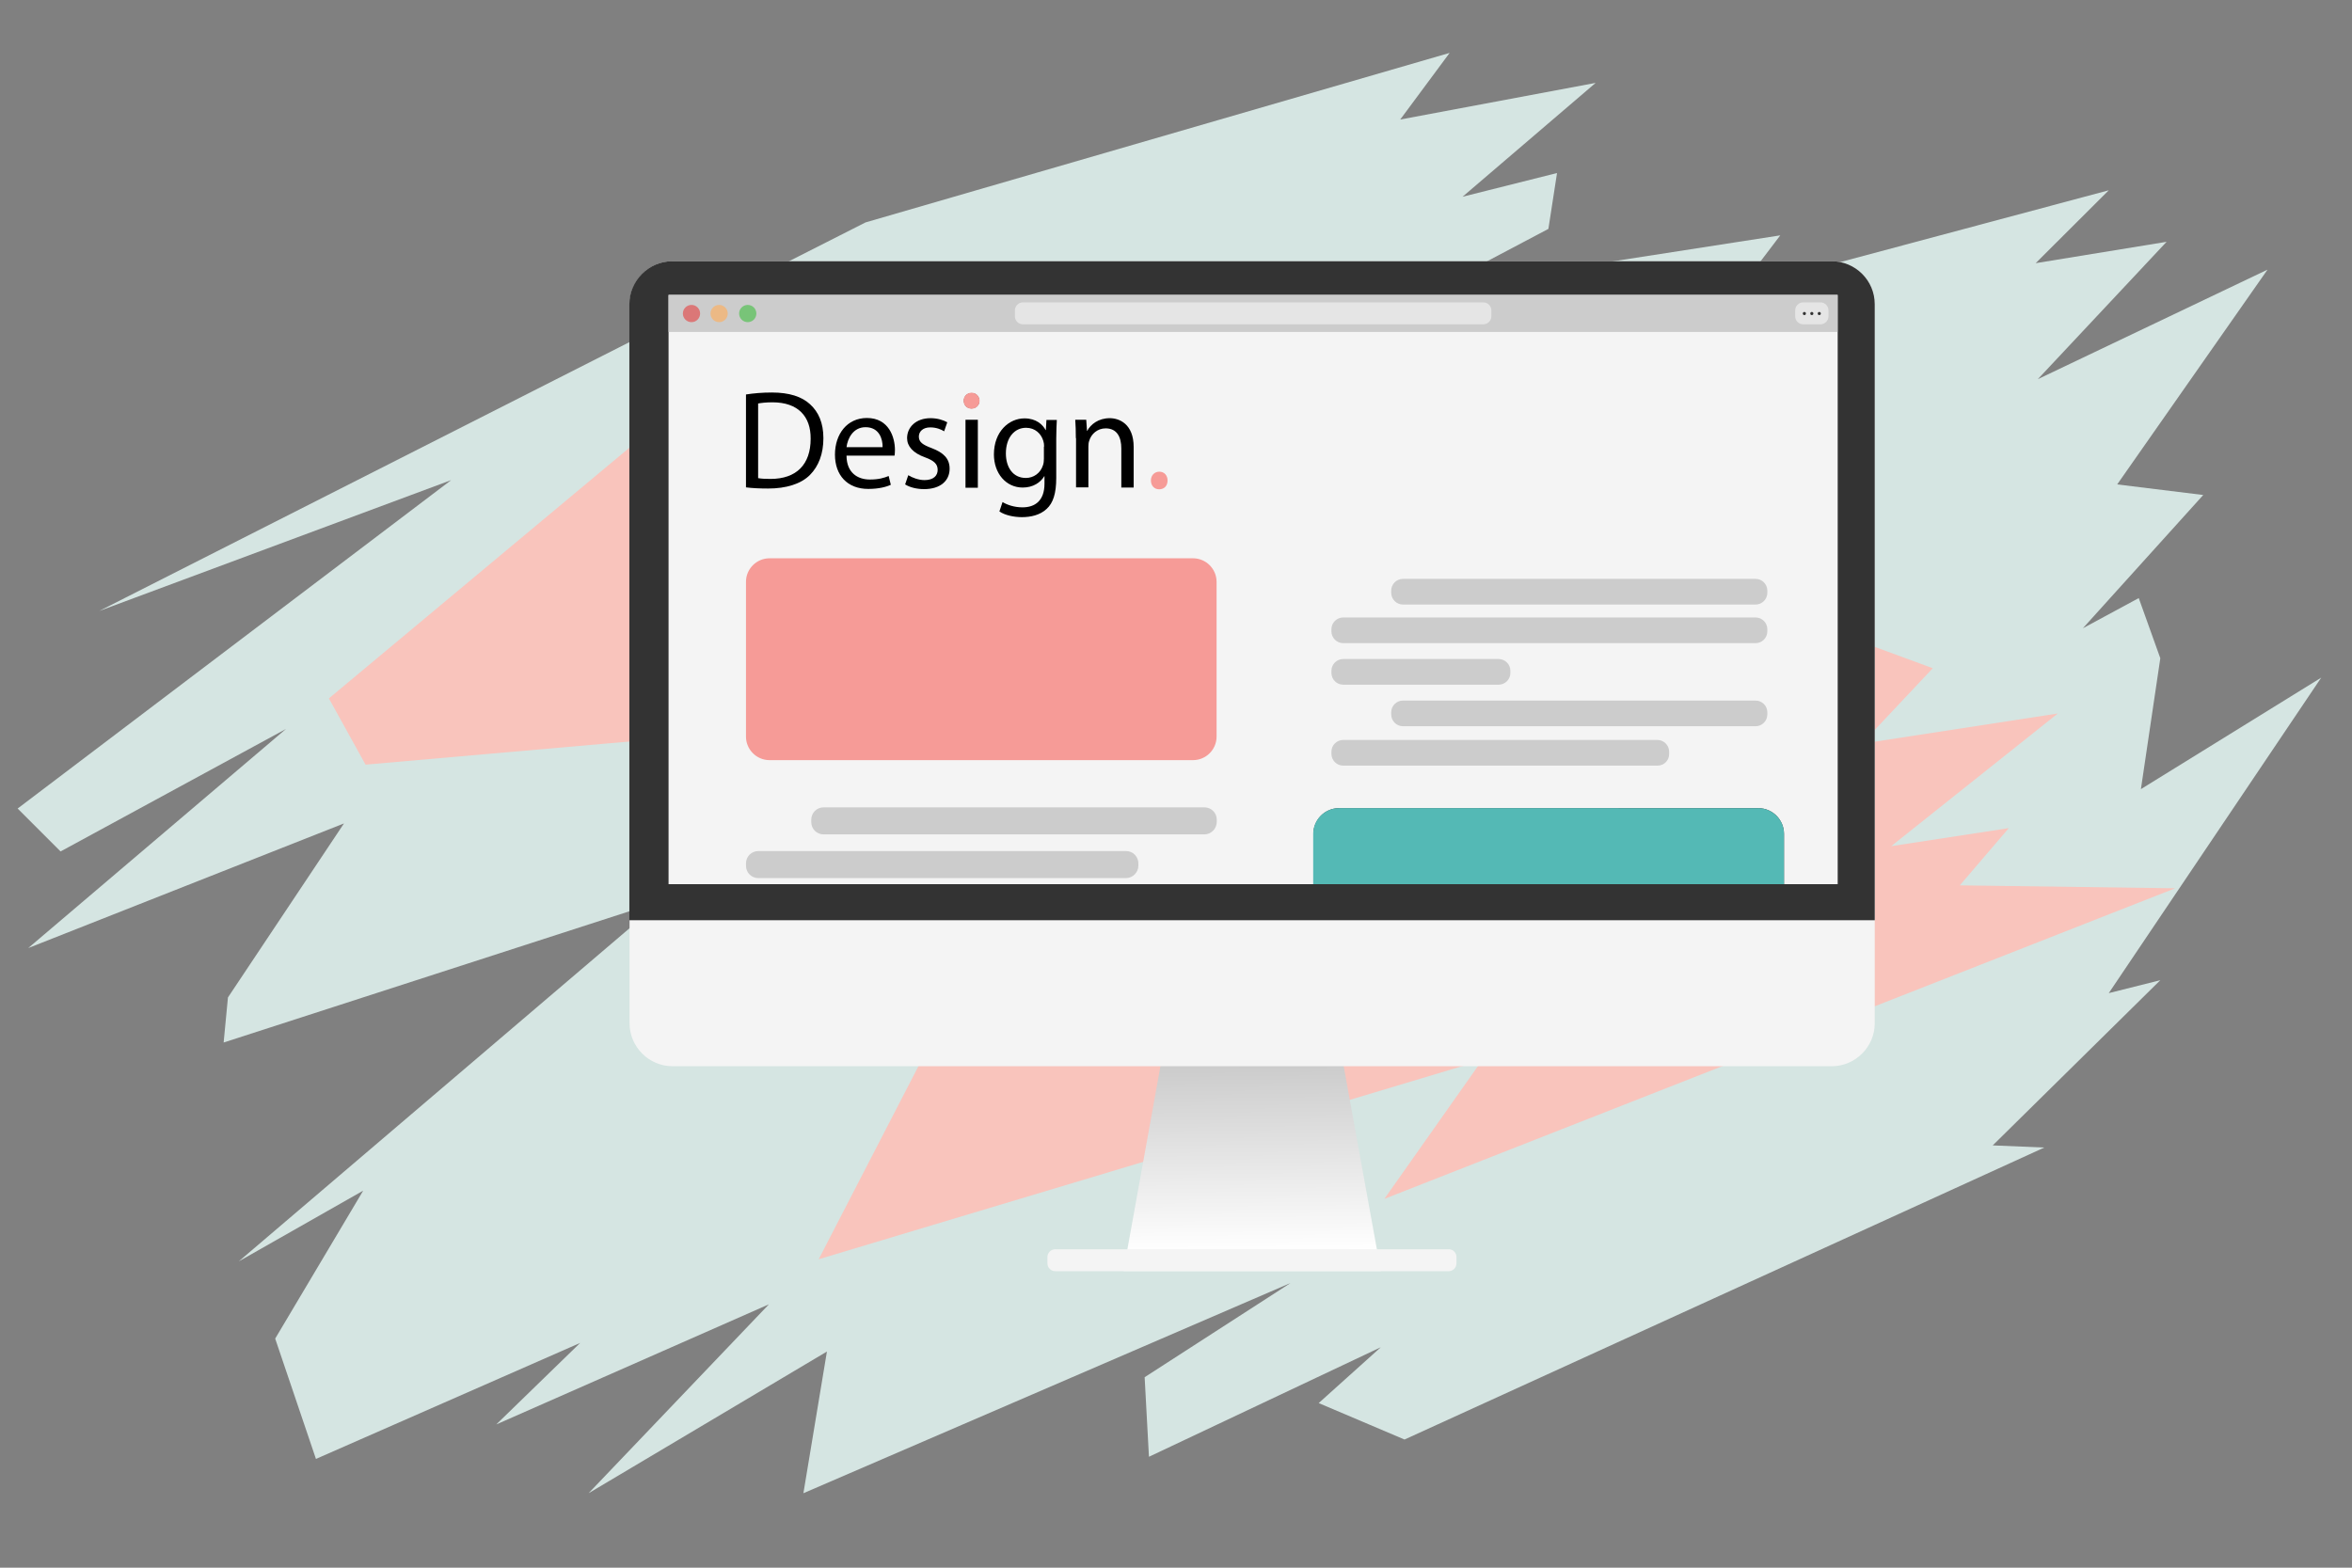 <?xml version="1.0" encoding="utf-8"?>
<!-- Generator: Adobe Illustrator 19.0.0, SVG Export Plug-In . SVG Version: 6.00 Build 0)  -->
<svg version="1.1" id="Layer_1" xmlns="http://www.w3.org/2000/svg" xmlns:xlink="http://www.w3.org/1999/xlink" x="0px" y="0px"
	 viewBox="0 0 1200 800" style="enable-background:new 0 0 1200 800;" xml:space="preserve">
<rect x="0" y="0" width="1200" height="800" fill="#808080" stroke="none"/>
<style type="text/css">
	.st0{fill:#D5E5E2;}
	.st1{fill:#F9C4BC;}
	.st2{fill:url(#XMLID_4_);}
	.st3{fill:#F4F4F4;}
	.st4{fill:#333333;}
	.st5{fill:#CCCCCC;}
	.st6{fill:#DB7777;}
	.st7{fill:#ECB985;}
	.st8{fill:#78C478;}
	.st9{fill:#E5E5E5;}
	.st10{fill:#F69B97;}
	.st11{fill:#54B9B5;}
</style>
<polygon id="XMLID_2_" class="st0" points="441.6,113.5 50.6,311.8 230.2,245 9,412.6 30.9,434.5 145.9,372 14.4,483.8 175.5,420.2 
	116.3,509 114.1,532 337.6,459.7 121.8,643.7 185.3,607.6 140.4,683.1 161.2,744.5 296,685.3 253.2,726.9 392.3,665.6 300.3,762 
	421.9,689.7 409.9,762 658.5,654.7 584,702.8 586.2,743.4 704.5,687.5 672.8,716 716.6,734.6 1043,585.6 1016.7,584.5 1102.2,500.2 
	1075.9,506.8 1184.3,345.8 1092.3,402.7 1102.2,335.9 1091.2,305.2 1062.7,320.6 1124.1,252.6 1080.2,247.2 1156.9,137.6 
	1039.7,193.5 1105.4,123.4 1038.6,134.3 1075.9,97.1 887.5,147.5 908.3,120.1 731.9,147.5 790,116.8 794.4,88.3 746.2,100.4 
	814.1,42.3 714.4,61 739.6,27 "/>
<polygon id="XMLID_8_" class="st1" points="1109.8,453.3 706.3,611.8 756.2,541 417.7,642.6 480.1,521.8 406.4,536.4 425.2,499.5 
	390.2,468.7 448.9,367.2 186.5,390.2 167.8,356.4 400.2,162.5 566.3,170.2 550.1,188.6 700,133.3 681.3,159.4 775,152.1 
	708.8,205.6 775,190.2 728.8,250.2 886.2,204 893.7,237.9 850,270.2 883.7,262.5 899.9,274.8 850,328.7 914.9,314.8 986.1,341 
	949.9,379.5 1049.9,364.1 964.9,431.8 1024.9,422.6 999.9,451.8 "/>
<linearGradient id="XMLID_4_" gradientUnits="userSpaceOnUse" x1="638.7" y1="638.657" x2="633.628" y2="168.049">
	<stop  offset="0" style="stop-color:#FFFFFF"/>
	<stop  offset="1" style="stop-color:#000000"/>
</linearGradient>
<polygon id="XMLID_42_" class="st2" points="704.5,648.6 573.2,648.6 596.7,518.4 680.9,518.4 "/>
<path id="XMLID_20_" class="st3" d="M956.5,155.2v367c0,12-9.9,21.9-21.9,21.9H343.1c-12,0-21.9-9.9-21.9-21.9v-367
	c0-12,9.9-21.9,21.9-21.9h591.5C946.6,133.3,956.5,143.1,956.5,155.2z"/>
<path id="XMLID_18_" class="st4" d="M956.5,155.2v314.4H321.1V155.2c0-12,9.9-21.9,21.9-21.9h591.5
	C946.6,133.3,956.5,143.1,956.5,155.2z"/>
<path id="XMLID_50_" class="st3" d="M937.6,150.5v300.7h-27.4v-25.7c0-7.2-5.9-13.1-13.1-13.1H683.2c-7.2,0-13.1,5.9-13.1,13.1v25.7
	H341.1V150.5H937.6z"/>
<rect id="XMLID_10_" x="341.1" y="150.5" class="st5" width="596.4" height="18.9"/>
<circle id="XMLID_12_" class="st6" cx="352.8" cy="160" r="4.4"/>
<circle id="XMLID_14_" class="st7" cx="366.9" cy="160" r="4.4"/>
<circle id="XMLID_15_" class="st8" cx="381.5" cy="160" r="4.4"/>
<path id="XMLID_13_" class="st9" d="M756.8,154.3H521.9c-2.3,0-4.1,1.9-4.1,4.1v3c0,2.3,1.9,4.1,4.1,4.1h234.9
	c2.3,0,4.1-1.9,4.1-4.1v-3C760.9,156.2,759.1,154.3,756.8,154.3z"/>
<path id="XMLID_17_" class="st9" d="M928.8,154.3H920c-2.3,0-4.1,1.9-4.1,4.1v3c0,2.3,1.9,4.1,4.1,4.1h8.8c2.3,0,4.1-1.9,4.1-4.1v-3
	C932.9,156.2,931.1,154.3,928.8,154.3z"/>
<circle id="XMLID_16_" class="st4" cx="924.4" cy="160" r="0.8"/>
<circle id="XMLID_22_" class="st4" cx="920.6" cy="160" r="0.8"/>
<circle id="XMLID_21_" class="st4" cx="928.2" cy="160" r="0.8"/>
<path id="XMLID_24_" d="M380.6,201.3c3.8-0.6,8.3-1,13.2-1c8.9,0,15.3,2.1,19.5,6c4.3,3.9,6.8,9.5,6.8,17.3c0,7.9-2.4,14.3-6.9,18.8
	c-4.5,4.5-12,6.9-21.3,6.9c-4.4,0-8.2-0.2-11.3-0.6V201.3z M386.8,244c1.6,0.3,3.9,0.4,6.3,0.4c13.3,0,20.5-7.4,20.5-20.5
	c0.1-11.4-6.4-18.6-19.5-18.6c-3.2,0-5.7,0.3-7.3,0.6V244z"/>
<path id="XMLID_27_" d="M431.9,232.7c0.1,8.5,5.6,12,11.9,12c4.5,0,7.2-0.8,9.6-1.8l1.1,4.5c-2.2,1-6,2.1-11.5,2.1
	c-10.7,0-17-7-17-17.5c0-10.5,6.2-18.7,16.3-18.7c11.3,0,14.3,10,14.3,16.3c0,1.3-0.1,2.3-0.2,2.9H431.9z M450.3,228.2
	c0.1-4-1.6-10.2-8.7-10.2c-6.4,0-9.2,5.9-9.7,10.2H450.3z"/>
<path id="XMLID_30_" d="M463.4,242.5c1.9,1.2,5.2,2.5,8.3,2.5c4.6,0,6.7-2.3,6.7-5.2c0-3-1.8-4.7-6.4-6.4c-6.2-2.2-9.2-5.7-9.2-9.8
	c0-5.6,4.5-10.2,12-10.2c3.5,0,6.6,1,8.5,2.1l-1.6,4.6c-1.4-0.9-3.9-2-7.1-2c-3.7,0-5.8,2.1-5.8,4.7c0,2.9,2.1,4.2,6.6,5.9
	c6,2.3,9.1,5.3,9.1,10.5c0,6.1-4.7,10.4-13,10.4c-3.8,0-7.3-0.9-9.7-2.4L463.4,242.5z"/>
<path id="XMLID_32_" d="M499.6,204.5c0.1,2.1-1.5,3.9-4,3.9c-2.2,0-3.8-1.7-3.8-3.9c0-2.2,1.6-3.9,3.9-3.9
	C498.1,200.6,499.6,202.3,499.6,204.5z M492.6,248.9v-34.7h6.3v34.7H492.6z"/>
<path id="XMLID_35_" d="M539.2,214.3c-0.1,2.5-0.3,5.3-0.3,9.5v20.1c0,7.9-1.6,12.8-4.9,15.8c-3.4,3.2-8.2,4.2-12.6,4.2
	c-4.2,0-8.7-1-11.5-2.9l1.6-4.8c2.3,1.4,5.9,2.7,10.2,2.7c6.4,0,11.2-3.4,11.2-12.1V243h-0.1c-1.9,3.2-5.7,5.8-11,5.8
	c-8.6,0-14.7-7.3-14.7-16.9c0-11.7,7.7-18.4,15.6-18.4c6,0,9.3,3.2,10.8,6h0.1l0.3-5.2H539.2z M532.7,227.9c0-1.1-0.1-2-0.4-2.9
	c-1.1-3.7-4.2-6.7-8.8-6.7c-6,0-10.3,5.1-10.3,13.1c0,6.8,3.4,12.5,10.2,12.5c3.9,0,7.4-2.4,8.7-6.4c0.4-1.1,0.5-2.3,0.5-3.4V227.9z
	"/>
<path id="XMLID_38_" d="M548.9,223.6c0-3.6-0.1-6.5-0.3-9.4h5.6l0.4,5.7h0.1c1.7-3.3,5.7-6.5,11.5-6.5c4.8,0,12.2,2.9,12.2,14.7
	v20.7h-6.3v-20c0-5.6-2.1-10.2-8-10.2c-4.2,0-7.4,2.9-8.4,6.4c-0.3,0.8-0.4,1.9-0.4,2.9v20.8h-6.3V223.6z"/>
<path id="XMLID_40_" class="st10" d="M587.2,245.2c0-2.6,1.8-4.5,4.3-4.5c2.5,0,4.2,1.9,4.2,4.5c0,2.6-1.6,4.5-4.3,4.5
	C588.9,249.7,587.2,247.8,587.2,245.2z"/>
<circle id="XMLID_19_" class="st10" cx="495.7" cy="204.5" r="4.1"/>
<path id="XMLID_23_" class="st10" d="M608.7,387.9H392.6c-6.6,0-12-5.4-12-12v-79c0-6.6,5.4-12,12-12h216.1c6.6,0,12,5.4,12,12v79
	C620.7,382.5,615.3,387.9,608.7,387.9z"/>
<path id="XMLID_47_" class="st5" d="M614.4,425.8H420.2c-3.5,0-6.3-2.8-6.3-6.3v-1.2c0-3.5,2.8-6.3,6.3-6.3h194.3
	c3.5,0,6.3,2.8,6.3,6.3v1.2C620.7,423,617.9,425.8,614.4,425.8z"/>
<path id="XMLID_48_" class="st5" d="M574.5,448.1H386.9c-3.5,0-6.3-2.8-6.3-6.3v-1.2c0-3.5,2.8-6.3,6.3-6.3h187.6
	c3.5,0,6.3,2.8,6.3,6.3v1.2C580.8,445.2,577.9,448.1,574.5,448.1z"/>
<path id="XMLID_51_" class="st11" d="M910.2,425.5v25.7H670v-25.7c0-7.2,5.9-13.1,13.1-13.1H897
	C904.3,412.4,910.2,418.3,910.2,425.5z"/>
<path id="XMLID_3_" class="st5" d="M895.7,308.5H715.8c-3.3,0-6-2.7-6-6v-1.1c0-3.3,2.7-6,6-6h179.9c3.3,0,6,2.7,6,6v1.1
	C901.7,305.8,899,308.5,895.7,308.5z"/>
<path id="XMLID_45_" class="st5" d="M895.7,370.6H715.8c-3.3,0-6-2.7-6-6v-1.1c0-3.3,2.7-6,6-6h179.9c3.3,0,6,2.7,6,6v1.1
	C901.7,367.9,899,370.6,895.7,370.6z"/>
<path id="XMLID_43_" class="st5" d="M895.7,328.2H685.3c-3.3,0-6-2.7-6-6v-1.1c0-3.3,2.7-6,6-6h210.4c3.3,0,6,2.7,6,6v1.1
	C901.7,325.5,899,328.2,895.7,328.2z"/>
<path id="XMLID_46_" class="st5" d="M845.7,390.7H685.3c-3.3,0-6-2.7-6-6v-1.1c0-3.3,2.7-6,6-6h160.3c3.3,0,6,2.7,6,6v1.1
	C851.7,388,849,390.7,845.7,390.7z"/>
<path id="XMLID_44_" class="st5" d="M764.6,349.4h-79.3c-3.3,0-6-2.7-6-6v-1.1c0-3.3,2.7-6,6-6h79.3c3.3,0,6,2.7,6,6v1.1
	C770.6,346.7,767.9,349.4,764.6,349.4z"/>
<path id="XMLID_49_" class="st3" d="M739.2,637.5H538.4c-2.2,0-4,1.8-4,4v3.2c0,2.2,1.8,4,4,4h200.7c2.2,0,4-1.8,4-4v-3.2
	C743.1,639.3,741.4,637.5,739.2,637.5z"/>
</svg>
